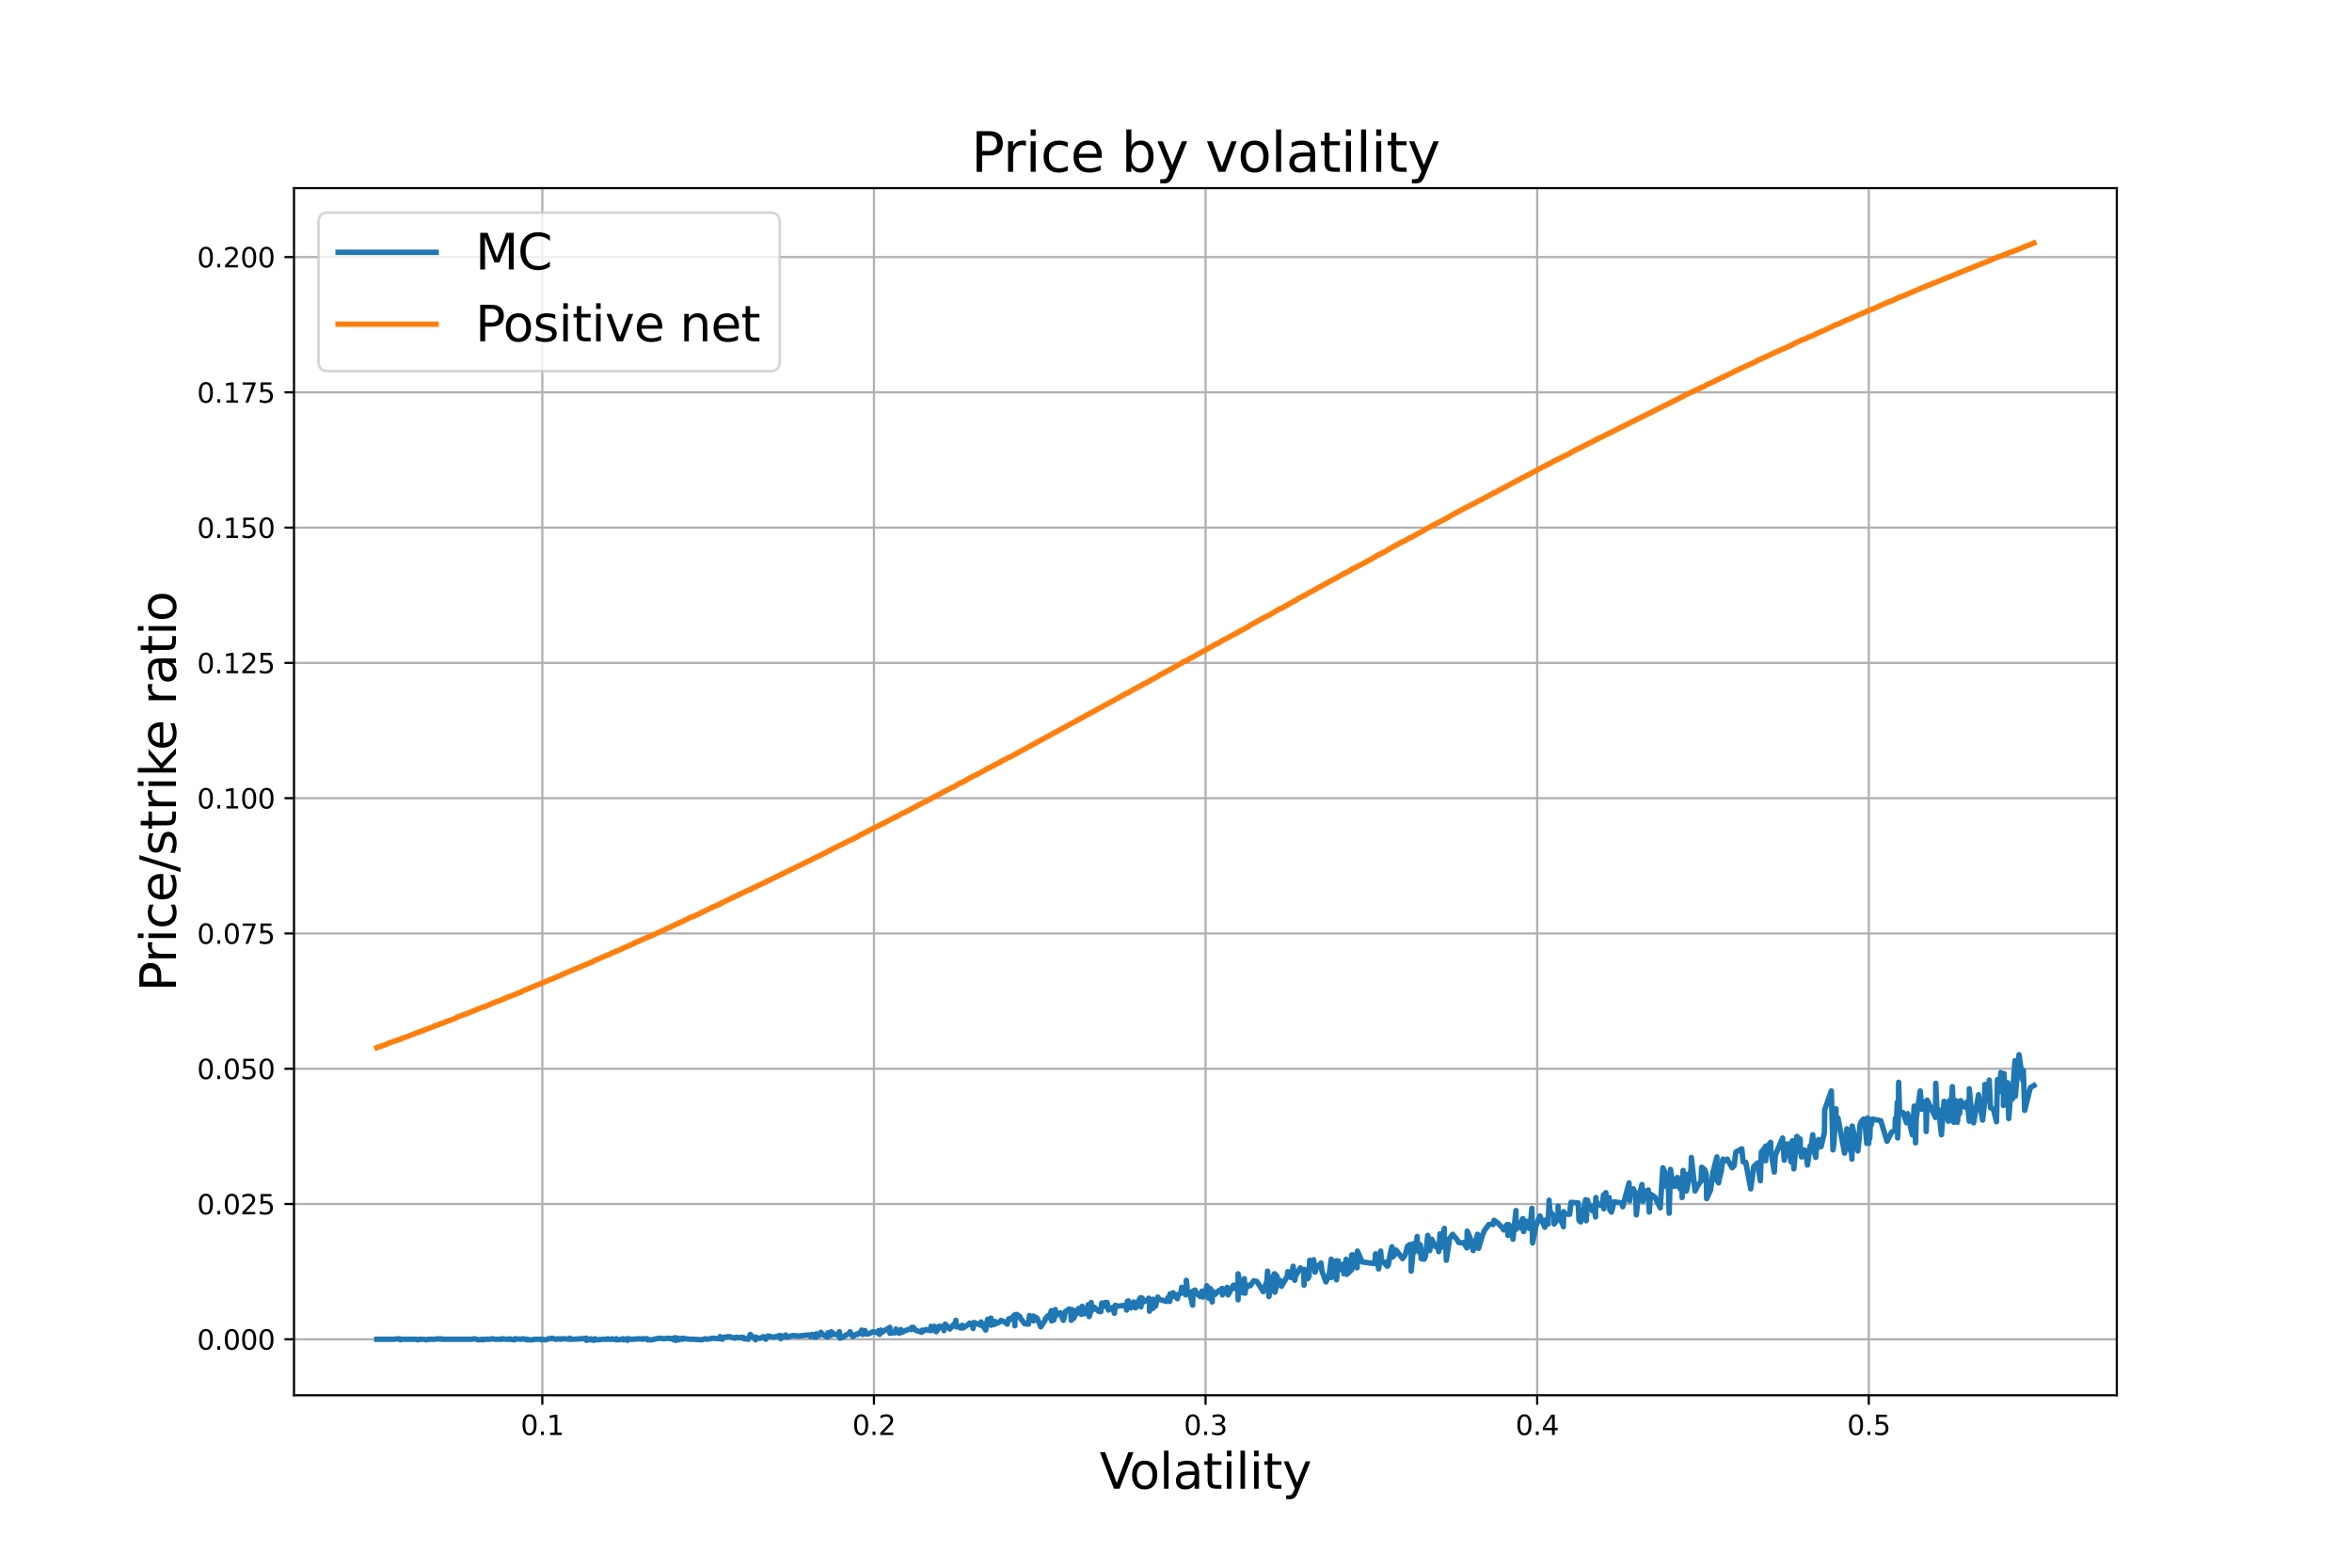 <?xml version="1.0" encoding="utf-8" standalone="no"?>
<!DOCTYPE svg PUBLIC "-//W3C//DTD SVG 1.1//EN"
  "http://www.w3.org/Graphics/SVG/1.1/DTD/svg11.dtd">
<svg xmlns:xlink="http://www.w3.org/1999/xlink" width="864pt" height="576pt" viewBox="0 0 864 576" xmlns="http://www.w3.org/2000/svg" version="1.1">
 <defs>
  <style type="text/css">*{stroke-linejoin: round; stroke-linecap: butt}</style>
 </defs>
 <g id="figure_1">
  <g id="patch_1">
   <path d="M 0 576 
L 864 576 
L 864 0 
L 0 0 
z
" style="fill: #ffffff"/>
  </g>
  <g id="axes_1">
   <g id="patch_2">
    <path d="M 108 512.64 
L 777.6 512.64 
L 777.6 69.12 
L 108 69.12 
z
" style="fill: #ffffff"/>
   </g>
   <g id="matplotlib.axis_1">
    <g id="xtick_1">
     <g id="line2d_1">
      <path d="M 199.224 512.64 
L 199.224 69.12 
" clip-path="url(#p5c40ec2aa6)" style="fill: none; stroke: #b0b0b0; stroke-width: 0.8; stroke-linecap: square"/>
     </g>
     <g id="line2d_2">
      <defs>
       <path id="m333a588aef" d="M 0 0 
L 0 3.5 
" style="stroke: #000000; stroke-width: 0.8"/>
      </defs>
      <g>
       <use xlink:href="#m333a588aef" x="199.224" y="512.64" style="stroke: #000000; stroke-width: 0.8"/>
      </g>
     </g>
     <g id="text_1">
      <!-- 0.1 -->
      <g transform="translate(191.272 527.238) scale(0.1 -0.1)">
       <defs>
        <path id="DejaVuSans-30" d="M 2034 4250 
Q 1547 4250 1301 3770 
Q 1056 3291 1056 2328 
Q 1056 1369 1301 889 
Q 1547 409 2034 409 
Q 2525 409 2770 889 
Q 3016 1369 3016 2328 
Q 3016 3291 2770 3770 
Q 2525 4250 2034 4250 
z
M 2034 4750 
Q 2819 4750 3233 4129 
Q 3647 3509 3647 2328 
Q 3647 1150 3233 529 
Q 2819 -91 2034 -91 
Q 1250 -91 836 529 
Q 422 1150 422 2328 
Q 422 3509 836 4129 
Q 1250 4750 2034 4750 
z
" transform="scale(0.016)"/>
        <path id="DejaVuSans-2e" d="M 684 794 
L 1344 794 
L 1344 0 
L 684 0 
L 684 794 
z
" transform="scale(0.016)"/>
        <path id="DejaVuSans-31" d="M 794 531 
L 1825 531 
L 1825 4091 
L 703 3866 
L 703 4441 
L 1819 4666 
L 2450 4666 
L 2450 531 
L 3481 531 
L 3481 0 
L 794 0 
L 794 531 
z
" transform="scale(0.016)"/>
       </defs>
       <use xlink:href="#DejaVuSans-30"/>
       <use xlink:href="#DejaVuSans-2e" x="63.623"/>
       <use xlink:href="#DejaVuSans-31" x="95.41"/>
      </g>
     </g>
    </g>
    <g id="xtick_2">
     <g id="line2d_3">
      <path d="M 321.042 512.64 
L 321.042 69.12 
" clip-path="url(#p5c40ec2aa6)" style="fill: none; stroke: #b0b0b0; stroke-width: 0.8; stroke-linecap: square"/>
     </g>
     <g id="line2d_4">
      <g>
       <use xlink:href="#m333a588aef" x="321.042" y="512.64" style="stroke: #000000; stroke-width: 0.8"/>
      </g>
     </g>
     <g id="text_2">
      <!-- 0.2 -->
      <g transform="translate(313.091 527.238) scale(0.1 -0.1)">
       <defs>
        <path id="DejaVuSans-32" d="M 1228 531 
L 3431 531 
L 3431 0 
L 469 0 
L 469 531 
Q 828 903 1448 1529 
Q 2069 2156 2228 2338 
Q 2531 2678 2651 2914 
Q 2772 3150 2772 3378 
Q 2772 3750 2511 3984 
Q 2250 4219 1831 4219 
Q 1534 4219 1204 4116 
Q 875 4013 500 3803 
L 500 4441 
Q 881 4594 1212 4672 
Q 1544 4750 1819 4750 
Q 2544 4750 2975 4387 
Q 3406 4025 3406 3419 
Q 3406 3131 3298 2873 
Q 3191 2616 2906 2266 
Q 2828 2175 2409 1742 
Q 1991 1309 1228 531 
z
" transform="scale(0.016)"/>
       </defs>
       <use xlink:href="#DejaVuSans-30"/>
       <use xlink:href="#DejaVuSans-2e" x="63.623"/>
       <use xlink:href="#DejaVuSans-32" x="95.41"/>
      </g>
     </g>
    </g>
    <g id="xtick_3">
     <g id="line2d_5">
      <path d="M 442.861 512.64 
L 442.861 69.12 
" clip-path="url(#p5c40ec2aa6)" style="fill: none; stroke: #b0b0b0; stroke-width: 0.8; stroke-linecap: square"/>
     </g>
     <g id="line2d_6">
      <g>
       <use xlink:href="#m333a588aef" x="442.861" y="512.64" style="stroke: #000000; stroke-width: 0.8"/>
      </g>
     </g>
     <g id="text_3">
      <!-- 0.3 -->
      <g transform="translate(434.909 527.238) scale(0.1 -0.1)">
       <defs>
        <path id="DejaVuSans-33" d="M 2597 2516 
Q 3050 2419 3304 2112 
Q 3559 1806 3559 1356 
Q 3559 666 3084 287 
Q 2609 -91 1734 -91 
Q 1441 -91 1130 -33 
Q 819 25 488 141 
L 488 750 
Q 750 597 1062 519 
Q 1375 441 1716 441 
Q 2309 441 2620 675 
Q 2931 909 2931 1356 
Q 2931 1769 2642 2001 
Q 2353 2234 1838 2234 
L 1294 2234 
L 1294 2753 
L 1863 2753 
Q 2328 2753 2575 2939 
Q 2822 3125 2822 3475 
Q 2822 3834 2567 4026 
Q 2313 4219 1838 4219 
Q 1578 4219 1281 4162 
Q 984 4106 628 3988 
L 628 4550 
Q 988 4650 1302 4700 
Q 1616 4750 1894 4750 
Q 2613 4750 3031 4423 
Q 3450 4097 3450 3541 
Q 3450 3153 3228 2886 
Q 3006 2619 2597 2516 
z
" transform="scale(0.016)"/>
       </defs>
       <use xlink:href="#DejaVuSans-30"/>
       <use xlink:href="#DejaVuSans-2e" x="63.623"/>
       <use xlink:href="#DejaVuSans-33" x="95.41"/>
      </g>
     </g>
    </g>
    <g id="xtick_4">
     <g id="line2d_7">
      <path d="M 564.679 512.64 
L 564.679 69.12 
" clip-path="url(#p5c40ec2aa6)" style="fill: none; stroke: #b0b0b0; stroke-width: 0.8; stroke-linecap: square"/>
     </g>
     <g id="line2d_8">
      <g>
       <use xlink:href="#m333a588aef" x="564.679" y="512.64" style="stroke: #000000; stroke-width: 0.8"/>
      </g>
     </g>
     <g id="text_4">
      <!-- 0.4 -->
      <g transform="translate(556.728 527.238) scale(0.1 -0.1)">
       <defs>
        <path id="DejaVuSans-34" d="M 2419 4116 
L 825 1625 
L 2419 1625 
L 2419 4116 
z
M 2253 4666 
L 3047 4666 
L 3047 1625 
L 3713 1625 
L 3713 1100 
L 3047 1100 
L 3047 0 
L 2419 0 
L 2419 1100 
L 313 1100 
L 313 1709 
L 2253 4666 
z
" transform="scale(0.016)"/>
       </defs>
       <use xlink:href="#DejaVuSans-30"/>
       <use xlink:href="#DejaVuSans-2e" x="63.623"/>
       <use xlink:href="#DejaVuSans-34" x="95.41"/>
      </g>
     </g>
    </g>
    <g id="xtick_5">
     <g id="line2d_9">
      <path d="M 686.498 512.64 
L 686.498 69.12 
" clip-path="url(#p5c40ec2aa6)" style="fill: none; stroke: #b0b0b0; stroke-width: 0.8; stroke-linecap: square"/>
     </g>
     <g id="line2d_10">
      <g>
       <use xlink:href="#m333a588aef" x="686.498" y="512.64" style="stroke: #000000; stroke-width: 0.8"/>
      </g>
     </g>
     <g id="text_5">
      <!-- 0.5 -->
      <g transform="translate(678.546 527.238) scale(0.1 -0.1)">
       <defs>
        <path id="DejaVuSans-35" d="M 691 4666 
L 3169 4666 
L 3169 4134 
L 1269 4134 
L 1269 2991 
Q 1406 3038 1543 3061 
Q 1681 3084 1819 3084 
Q 2600 3084 3056 2656 
Q 3513 2228 3513 1497 
Q 3513 744 3044 326 
Q 2575 -91 1722 -91 
Q 1428 -91 1123 -41 
Q 819 9 494 109 
L 494 744 
Q 775 591 1075 516 
Q 1375 441 1709 441 
Q 2250 441 2565 725 
Q 2881 1009 2881 1497 
Q 2881 1984 2565 2268 
Q 2250 2553 1709 2553 
Q 1456 2553 1204 2497 
Q 953 2441 691 2322 
L 691 4666 
z
" transform="scale(0.016)"/>
       </defs>
       <use xlink:href="#DejaVuSans-30"/>
       <use xlink:href="#DejaVuSans-2e" x="63.623"/>
       <use xlink:href="#DejaVuSans-35" x="95.41"/>
      </g>
     </g>
    </g>
    <g id="text_6">
     <!-- Volatility -->
     <g transform="translate(403.934 546.995) scale(0.18 -0.18)">
      <defs>
       <path id="DejaVuSans-56" d="M 1831 0 
L 50 4666 
L 709 4666 
L 2188 738 
L 3669 4666 
L 4325 4666 
L 2547 0 
L 1831 0 
z
" transform="scale(0.016)"/>
       <path id="DejaVuSans-6f" d="M 1959 3097 
Q 1497 3097 1228 2736 
Q 959 2375 959 1747 
Q 959 1119 1226 758 
Q 1494 397 1959 397 
Q 2419 397 2687 759 
Q 2956 1122 2956 1747 
Q 2956 2369 2687 2733 
Q 2419 3097 1959 3097 
z
M 1959 3584 
Q 2709 3584 3137 3096 
Q 3566 2609 3566 1747 
Q 3566 888 3137 398 
Q 2709 -91 1959 -91 
Q 1206 -91 779 398 
Q 353 888 353 1747 
Q 353 2609 779 3096 
Q 1206 3584 1959 3584 
z
" transform="scale(0.016)"/>
       <path id="DejaVuSans-6c" d="M 603 4863 
L 1178 4863 
L 1178 0 
L 603 0 
L 603 4863 
z
" transform="scale(0.016)"/>
       <path id="DejaVuSans-61" d="M 2194 1759 
Q 1497 1759 1228 1600 
Q 959 1441 959 1056 
Q 959 750 1161 570 
Q 1363 391 1709 391 
Q 2188 391 2477 730 
Q 2766 1069 2766 1631 
L 2766 1759 
L 2194 1759 
z
M 3341 1997 
L 3341 0 
L 2766 0 
L 2766 531 
Q 2569 213 2275 61 
Q 1981 -91 1556 -91 
Q 1019 -91 701 211 
Q 384 513 384 1019 
Q 384 1609 779 1909 
Q 1175 2209 1959 2209 
L 2766 2209 
L 2766 2266 
Q 2766 2663 2505 2880 
Q 2244 3097 1772 3097 
Q 1472 3097 1187 3025 
Q 903 2953 641 2809 
L 641 3341 
Q 956 3463 1253 3523 
Q 1550 3584 1831 3584 
Q 2591 3584 2966 3190 
Q 3341 2797 3341 1997 
z
" transform="scale(0.016)"/>
       <path id="DejaVuSans-74" d="M 1172 4494 
L 1172 3500 
L 2356 3500 
L 2356 3053 
L 1172 3053 
L 1172 1153 
Q 1172 725 1289 603 
Q 1406 481 1766 481 
L 2356 481 
L 2356 0 
L 1766 0 
Q 1100 0 847 248 
Q 594 497 594 1153 
L 594 3053 
L 172 3053 
L 172 3500 
L 594 3500 
L 594 4494 
L 1172 4494 
z
" transform="scale(0.016)"/>
       <path id="DejaVuSans-69" d="M 603 3500 
L 1178 3500 
L 1178 0 
L 603 0 
L 603 3500 
z
M 603 4863 
L 1178 4863 
L 1178 4134 
L 603 4134 
L 603 4863 
z
" transform="scale(0.016)"/>
       <path id="DejaVuSans-79" d="M 2059 -325 
Q 1816 -950 1584 -1140 
Q 1353 -1331 966 -1331 
L 506 -1331 
L 506 -850 
L 844 -850 
Q 1081 -850 1212 -737 
Q 1344 -625 1503 -206 
L 1606 56 
L 191 3500 
L 800 3500 
L 1894 763 
L 2988 3500 
L 3597 3500 
L 2059 -325 
z
" transform="scale(0.016)"/>
      </defs>
      <use xlink:href="#DejaVuSans-56"/>
      <use xlink:href="#DejaVuSans-6f" x="60.658"/>
      <use xlink:href="#DejaVuSans-6c" x="121.84"/>
      <use xlink:href="#DejaVuSans-61" x="149.623"/>
      <use xlink:href="#DejaVuSans-74" x="210.902"/>
      <use xlink:href="#DejaVuSans-69" x="250.111"/>
      <use xlink:href="#DejaVuSans-6c" x="277.895"/>
      <use xlink:href="#DejaVuSans-69" x="305.678"/>
      <use xlink:href="#DejaVuSans-74" x="333.461"/>
      <use xlink:href="#DejaVuSans-79" x="372.67"/>
     </g>
    </g>
   </g>
   <g id="matplotlib.axis_2">
    <g id="ytick_1">
     <g id="line2d_11">
      <path d="M 108 492.082 
L 777.6 492.082 
" clip-path="url(#p5c40ec2aa6)" style="fill: none; stroke: #b0b0b0; stroke-width: 0.8; stroke-linecap: square"/>
     </g>
     <g id="line2d_12">
      <defs>
       <path id="m739bb28870" d="M 0 0 
L -3.5 0 
" style="stroke: #000000; stroke-width: 0.8"/>
      </defs>
      <g>
       <use xlink:href="#m739bb28870" x="108" y="492.082" style="stroke: #000000; stroke-width: 0.8"/>
      </g>
     </g>
     <g id="text_7">
      <!-- 0.000 -->
      <g transform="translate(72.372 495.882) scale(0.1 -0.1)">
       <use xlink:href="#DejaVuSans-30"/>
       <use xlink:href="#DejaVuSans-2e" x="63.623"/>
       <use xlink:href="#DejaVuSans-30" x="95.41"/>
       <use xlink:href="#DejaVuSans-30" x="159.033"/>
       <use xlink:href="#DejaVuSans-30" x="222.656"/>
      </g>
     </g>
    </g>
    <g id="ytick_2">
     <g id="line2d_13">
      <path d="M 108 442.378 
L 777.6 442.378 
" clip-path="url(#p5c40ec2aa6)" style="fill: none; stroke: #b0b0b0; stroke-width: 0.8; stroke-linecap: square"/>
     </g>
     <g id="line2d_14">
      <g>
       <use xlink:href="#m739bb28870" x="108" y="442.378" style="stroke: #000000; stroke-width: 0.8"/>
      </g>
     </g>
     <g id="text_8">
      <!-- 0.025 -->
      <g transform="translate(72.372 446.177) scale(0.1 -0.1)">
       <use xlink:href="#DejaVuSans-30"/>
       <use xlink:href="#DejaVuSans-2e" x="63.623"/>
       <use xlink:href="#DejaVuSans-30" x="95.41"/>
       <use xlink:href="#DejaVuSans-32" x="159.033"/>
       <use xlink:href="#DejaVuSans-35" x="222.656"/>
      </g>
     </g>
    </g>
    <g id="ytick_3">
     <g id="line2d_15">
      <path d="M 108 392.674 
L 777.6 392.674 
" clip-path="url(#p5c40ec2aa6)" style="fill: none; stroke: #b0b0b0; stroke-width: 0.8; stroke-linecap: square"/>
     </g>
     <g id="line2d_16">
      <g>
       <use xlink:href="#m739bb28870" x="108" y="392.674" style="stroke: #000000; stroke-width: 0.8"/>
      </g>
     </g>
     <g id="text_9">
      <!-- 0.050 -->
      <g transform="translate(72.372 396.473) scale(0.1 -0.1)">
       <use xlink:href="#DejaVuSans-30"/>
       <use xlink:href="#DejaVuSans-2e" x="63.623"/>
       <use xlink:href="#DejaVuSans-30" x="95.41"/>
       <use xlink:href="#DejaVuSans-35" x="159.033"/>
       <use xlink:href="#DejaVuSans-30" x="222.656"/>
      </g>
     </g>
    </g>
    <g id="ytick_4">
     <g id="line2d_17">
      <path d="M 108 342.97 
L 777.6 342.97 
" clip-path="url(#p5c40ec2aa6)" style="fill: none; stroke: #b0b0b0; stroke-width: 0.8; stroke-linecap: square"/>
     </g>
     <g id="line2d_18">
      <g>
       <use xlink:href="#m739bb28870" x="108" y="342.97" style="stroke: #000000; stroke-width: 0.8"/>
      </g>
     </g>
     <g id="text_10">
      <!-- 0.075 -->
      <g transform="translate(72.372 346.769) scale(0.1 -0.1)">
       <defs>
        <path id="DejaVuSans-37" d="M 525 4666 
L 3525 4666 
L 3525 4397 
L 1831 0 
L 1172 0 
L 2766 4134 
L 525 4134 
L 525 4666 
z
" transform="scale(0.016)"/>
       </defs>
       <use xlink:href="#DejaVuSans-30"/>
       <use xlink:href="#DejaVuSans-2e" x="63.623"/>
       <use xlink:href="#DejaVuSans-30" x="95.41"/>
       <use xlink:href="#DejaVuSans-37" x="159.033"/>
       <use xlink:href="#DejaVuSans-35" x="222.656"/>
      </g>
     </g>
    </g>
    <g id="ytick_5">
     <g id="line2d_19">
      <path d="M 108 293.266 
L 777.6 293.266 
" clip-path="url(#p5c40ec2aa6)" style="fill: none; stroke: #b0b0b0; stroke-width: 0.8; stroke-linecap: square"/>
     </g>
     <g id="line2d_20">
      <g>
       <use xlink:href="#m739bb28870" x="108" y="293.266" style="stroke: #000000; stroke-width: 0.8"/>
      </g>
     </g>
     <g id="text_11">
      <!-- 0.100 -->
      <g transform="translate(72.372 297.065) scale(0.1 -0.1)">
       <use xlink:href="#DejaVuSans-30"/>
       <use xlink:href="#DejaVuSans-2e" x="63.623"/>
       <use xlink:href="#DejaVuSans-31" x="95.41"/>
       <use xlink:href="#DejaVuSans-30" x="159.033"/>
       <use xlink:href="#DejaVuSans-30" x="222.656"/>
      </g>
     </g>
    </g>
    <g id="ytick_6">
     <g id="line2d_21">
      <path d="M 108 243.562 
L 777.6 243.562 
" clip-path="url(#p5c40ec2aa6)" style="fill: none; stroke: #b0b0b0; stroke-width: 0.8; stroke-linecap: square"/>
     </g>
     <g id="line2d_22">
      <g>
       <use xlink:href="#m739bb28870" x="108" y="243.562" style="stroke: #000000; stroke-width: 0.8"/>
      </g>
     </g>
     <g id="text_12">
      <!-- 0.125 -->
      <g transform="translate(72.372 247.361) scale(0.1 -0.1)">
       <use xlink:href="#DejaVuSans-30"/>
       <use xlink:href="#DejaVuSans-2e" x="63.623"/>
       <use xlink:href="#DejaVuSans-31" x="95.41"/>
       <use xlink:href="#DejaVuSans-32" x="159.033"/>
       <use xlink:href="#DejaVuSans-35" x="222.656"/>
      </g>
     </g>
    </g>
    <g id="ytick_7">
     <g id="line2d_23">
      <path d="M 108 193.858 
L 777.6 193.858 
" clip-path="url(#p5c40ec2aa6)" style="fill: none; stroke: #b0b0b0; stroke-width: 0.8; stroke-linecap: square"/>
     </g>
     <g id="line2d_24">
      <g>
       <use xlink:href="#m739bb28870" x="108" y="193.858" style="stroke: #000000; stroke-width: 0.8"/>
      </g>
     </g>
     <g id="text_13">
      <!-- 0.150 -->
      <g transform="translate(72.372 197.657) scale(0.1 -0.1)">
       <use xlink:href="#DejaVuSans-30"/>
       <use xlink:href="#DejaVuSans-2e" x="63.623"/>
       <use xlink:href="#DejaVuSans-31" x="95.41"/>
       <use xlink:href="#DejaVuSans-35" x="159.033"/>
       <use xlink:href="#DejaVuSans-30" x="222.656"/>
      </g>
     </g>
    </g>
    <g id="ytick_8">
     <g id="line2d_25">
      <path d="M 108 144.153 
L 777.6 144.153 
" clip-path="url(#p5c40ec2aa6)" style="fill: none; stroke: #b0b0b0; stroke-width: 0.8; stroke-linecap: square"/>
     </g>
     <g id="line2d_26">
      <g>
       <use xlink:href="#m739bb28870" x="108" y="144.153" style="stroke: #000000; stroke-width: 0.8"/>
      </g>
     </g>
     <g id="text_14">
      <!-- 0.175 -->
      <g transform="translate(72.372 147.953) scale(0.1 -0.1)">
       <use xlink:href="#DejaVuSans-30"/>
       <use xlink:href="#DejaVuSans-2e" x="63.623"/>
       <use xlink:href="#DejaVuSans-31" x="95.41"/>
       <use xlink:href="#DejaVuSans-37" x="159.033"/>
       <use xlink:href="#DejaVuSans-35" x="222.656"/>
      </g>
     </g>
    </g>
    <g id="ytick_9">
     <g id="line2d_27">
      <path d="M 108 94.449 
L 777.6 94.449 
" clip-path="url(#p5c40ec2aa6)" style="fill: none; stroke: #b0b0b0; stroke-width: 0.8; stroke-linecap: square"/>
     </g>
     <g id="line2d_28">
      <g>
       <use xlink:href="#m739bb28870" x="108" y="94.449" style="stroke: #000000; stroke-width: 0.8"/>
      </g>
     </g>
     <g id="text_15">
      <!-- 0.200 -->
      <g transform="translate(72.372 98.248) scale(0.1 -0.1)">
       <use xlink:href="#DejaVuSans-30"/>
       <use xlink:href="#DejaVuSans-2e" x="63.623"/>
       <use xlink:href="#DejaVuSans-32" x="95.41"/>
       <use xlink:href="#DejaVuSans-30" x="159.033"/>
       <use xlink:href="#DejaVuSans-30" x="222.656"/>
      </g>
     </g>
    </g>
    <g id="text_16">
     <!-- Price/strike ratio -->
     <g transform="translate(64.628 364.319) rotate(-90) scale(0.18 -0.18)">
      <defs>
       <path id="DejaVuSans-50" d="M 1259 4147 
L 1259 2394 
L 2053 2394 
Q 2494 2394 2734 2622 
Q 2975 2850 2975 3272 
Q 2975 3691 2734 3919 
Q 2494 4147 2053 4147 
L 1259 4147 
z
M 628 4666 
L 2053 4666 
Q 2838 4666 3239 4311 
Q 3641 3956 3641 3272 
Q 3641 2581 3239 2228 
Q 2838 1875 2053 1875 
L 1259 1875 
L 1259 0 
L 628 0 
L 628 4666 
z
" transform="scale(0.016)"/>
       <path id="DejaVuSans-72" d="M 2631 2963 
Q 2534 3019 2420 3045 
Q 2306 3072 2169 3072 
Q 1681 3072 1420 2755 
Q 1159 2438 1159 1844 
L 1159 0 
L 581 0 
L 581 3500 
L 1159 3500 
L 1159 2956 
Q 1341 3275 1631 3429 
Q 1922 3584 2338 3584 
Q 2397 3584 2469 3576 
Q 2541 3569 2628 3553 
L 2631 2963 
z
" transform="scale(0.016)"/>
       <path id="DejaVuSans-63" d="M 3122 3366 
L 3122 2828 
Q 2878 2963 2633 3030 
Q 2388 3097 2138 3097 
Q 1578 3097 1268 2742 
Q 959 2388 959 1747 
Q 959 1106 1268 751 
Q 1578 397 2138 397 
Q 2388 397 2633 464 
Q 2878 531 3122 666 
L 3122 134 
Q 2881 22 2623 -34 
Q 2366 -91 2075 -91 
Q 1284 -91 818 406 
Q 353 903 353 1747 
Q 353 2603 823 3093 
Q 1294 3584 2113 3584 
Q 2378 3584 2631 3529 
Q 2884 3475 3122 3366 
z
" transform="scale(0.016)"/>
       <path id="DejaVuSans-65" d="M 3597 1894 
L 3597 1613 
L 953 1613 
Q 991 1019 1311 708 
Q 1631 397 2203 397 
Q 2534 397 2845 478 
Q 3156 559 3463 722 
L 3463 178 
Q 3153 47 2828 -22 
Q 2503 -91 2169 -91 
Q 1331 -91 842 396 
Q 353 884 353 1716 
Q 353 2575 817 3079 
Q 1281 3584 2069 3584 
Q 2775 3584 3186 3129 
Q 3597 2675 3597 1894 
z
M 3022 2063 
Q 3016 2534 2758 2815 
Q 2500 3097 2075 3097 
Q 1594 3097 1305 2825 
Q 1016 2553 972 2059 
L 3022 2063 
z
" transform="scale(0.016)"/>
       <path id="DejaVuSans-2f" d="M 1625 4666 
L 2156 4666 
L 531 -594 
L 0 -594 
L 1625 4666 
z
" transform="scale(0.016)"/>
       <path id="DejaVuSans-73" d="M 2834 3397 
L 2834 2853 
Q 2591 2978 2328 3040 
Q 2066 3103 1784 3103 
Q 1356 3103 1142 2972 
Q 928 2841 928 2578 
Q 928 2378 1081 2264 
Q 1234 2150 1697 2047 
L 1894 2003 
Q 2506 1872 2764 1633 
Q 3022 1394 3022 966 
Q 3022 478 2636 193 
Q 2250 -91 1575 -91 
Q 1294 -91 989 -36 
Q 684 19 347 128 
L 347 722 
Q 666 556 975 473 
Q 1284 391 1588 391 
Q 1994 391 2212 530 
Q 2431 669 2431 922 
Q 2431 1156 2273 1281 
Q 2116 1406 1581 1522 
L 1381 1569 
Q 847 1681 609 1914 
Q 372 2147 372 2553 
Q 372 3047 722 3315 
Q 1072 3584 1716 3584 
Q 2034 3584 2315 3537 
Q 2597 3491 2834 3397 
z
" transform="scale(0.016)"/>
       <path id="DejaVuSans-6b" d="M 581 4863 
L 1159 4863 
L 1159 1991 
L 2875 3500 
L 3609 3500 
L 1753 1863 
L 3688 0 
L 2938 0 
L 1159 1709 
L 1159 0 
L 581 0 
L 581 4863 
z
" transform="scale(0.016)"/>
       <path id="DejaVuSans-20" transform="scale(0.016)"/>
      </defs>
      <use xlink:href="#DejaVuSans-50"/>
      <use xlink:href="#DejaVuSans-72" x="58.553"/>
      <use xlink:href="#DejaVuSans-69" x="99.666"/>
      <use xlink:href="#DejaVuSans-63" x="127.449"/>
      <use xlink:href="#DejaVuSans-65" x="182.43"/>
      <use xlink:href="#DejaVuSans-2f" x="243.953"/>
      <use xlink:href="#DejaVuSans-73" x="277.645"/>
      <use xlink:href="#DejaVuSans-74" x="329.744"/>
      <use xlink:href="#DejaVuSans-72" x="368.953"/>
      <use xlink:href="#DejaVuSans-69" x="410.066"/>
      <use xlink:href="#DejaVuSans-6b" x="437.85"/>
      <use xlink:href="#DejaVuSans-65" x="492.135"/>
      <use xlink:href="#DejaVuSans-20" x="553.658"/>
      <use xlink:href="#DejaVuSans-72" x="585.445"/>
      <use xlink:href="#DejaVuSans-61" x="626.559"/>
      <use xlink:href="#DejaVuSans-74" x="687.838"/>
      <use xlink:href="#DejaVuSans-69" x="727.047"/>
      <use xlink:href="#DejaVuSans-6f" x="754.83"/>
     </g>
    </g>
   </g>
   <g id="line2d_29">
    <path d="M 138.436 492.082 
L 144.284 492.082 
L 146.72 491.884 
L 147.085 492.281 
L 147.451 492.082 
L 153.055 492.082 
L 153.42 492.281 
L 153.907 492.082 
L 155.613 492.082 
L 156.709 492.281 
L 157.318 492.082 
L 159.511 492.082 
L 160.973 491.884 
L 161.704 492.082 
L 162.069 491.884 
L 162.556 492.082 
L 173.033 492.082 
L 174.495 491.884 
L 175.591 492.281 
L 177.418 492.082 
L 177.418 492.281 
L 178.271 492.082 
L 179.611 492.082 
L 179.611 492.082 
L 181.195 491.884 
L 181.56 492.082 
L 181.56 492.082 
L 184.24 492.082 
L 184.362 491.884 
L 185.946 492.082 
L 187.286 492.082 
L 187.286 491.884 
L 187.529 492.082 
L 189.113 492.281 
L 189.113 491.884 
L 191.427 492.082 
L 192.158 491.884 
L 193.133 492.082 
L 193.377 492.281 
L 193.62 492.281 
L 193.742 492.082 
L 194.351 492.281 
L 195.691 492.281 
L 196.3 492.082 
L 198.858 492.082 
L 198.858 492.281 
L 198.98 492.082 
L 200.442 492.281 
L 201.538 491.884 
L 202.026 491.884 
L 202.878 491.685 
L 203.975 492.082 
L 204.462 492.082 
L 204.827 491.884 
L 206.167 492.082 
L 206.411 491.884 
L 207.386 491.884 
L 209.213 492.082 
L 209.335 491.685 
L 209.457 492.082 
L 210.187 492.082 
L 213.842 491.884 
L 215.426 491.685 
L 215.426 492.48 
L 215.669 492.281 
L 215.913 492.281 
L 216.035 492.082 
L 216.4 492.281 
L 217.009 491.884 
L 217.375 492.281 
L 218.228 492.48 
L 218.471 491.884 
L 219.446 492.281 
L 221.151 492.082 
L 223.1 492.082 
L 223.222 491.884 
L 223.588 492.082 
L 224.562 492.082 
L 224.806 491.884 
L 225.415 492.082 
L 226.024 492.082 
L 226.389 492.281 
L 226.389 491.884 
L 226.633 492.082 
L 226.633 492.082 
L 227.364 492.281 
L 228.948 491.884 
L 229.069 492.281 
L 230.288 491.884 
L 230.531 492.48 
L 230.531 492.082 
L 230.653 491.884 
L 231.018 491.884 
L 231.749 492.082 
L 231.749 492.082 
L 232.237 492.082 
L 234.795 491.884 
L 234.795 491.884 
L 236.013 492.082 
L 236.013 491.884 
L 237.718 491.884 
L 237.84 492.281 
L 239.424 492.281 
L 241.982 491.685 
L 244.053 491.884 
L 245.515 491.685 
L 246.124 491.884 
L 247.342 491.685 
L 247.464 492.281 
L 247.464 492.082 
L 247.586 491.884 
L 248.073 491.884 
L 248.073 491.486 
L 248.317 492.48 
L 248.804 491.884 
L 249.048 491.685 
L 249.413 492.281 
L 249.535 492.082 
L 250.631 491.685 
L 250.631 492.082 
L 250.631 491.685 
L 251.849 491.884 
L 253.799 492.082 
L 255.017 492.082 
L 257.819 492.281 
L 258.306 492.082 
L 259.159 491.884 
L 259.646 492.082 
L 261.96 491.685 
L 264.397 491.884 
L 264.519 491.088 
L 265.371 492.082 
L 266.102 491.287 
L 267.929 491.088 
L 269.148 491.486 
L 270.122 491.685 
L 270.488 491.287 
L 271.34 491.486 
L 272.071 491.486 
L 272.437 491.287 
L 272.559 491.486 
L 273.289 491.486 
L 273.289 491.884 
L 273.655 491.884 
L 274.873 492.082 
L 275.604 490.293 
L 277.553 492.281 
L 277.675 491.287 
L 277.675 491.486 
L 277.797 491.685 
L 278.162 491.685 
L 278.162 491.486 
L 278.162 491.486 
L 278.284 491.685 
L 279.38 491.685 
L 279.624 491.486 
L 280.111 491.486 
L 280.477 491.088 
L 281.33 492.082 
L 282.06 490.889 
L 283.279 491.088 
L 283.279 491.088 
L 283.766 491.287 
L 284.253 491.287 
L 286.568 490.691 
L 286.811 491.884 
L 287.055 491.685 
L 287.299 490.889 
L 287.542 490.889 
L 287.542 491.287 
L 288.639 490.492 
L 288.76 491.287 
L 289.248 491.287 
L 291.197 490.691 
L 293.268 490.889 
L 297.044 490.492 
L 297.775 491.088 
L 298.262 490.492 
L 298.262 490.293 
L 298.506 490.889 
L 299.359 491.287 
L 299.724 490.094 
L 299.724 490.889 
L 299.846 491.287 
L 299.968 490.094 
L 300.333 490.691 
L 300.942 490.691 
L 301.551 489.498 
L 302.404 490.492 
L 303.988 491.287 
L 304.11 489.697 
L 305.206 490.691 
L 305.328 489.299 
L 306.546 490.293 
L 307.521 490.293 
L 307.764 490.691 
L 308.373 489.299 
L 308.617 491.685 
L 309.226 491.486 
L 311.906 489.895 
L 311.906 490.094 
L 312.271 489.299 
L 313.246 491.088 
L 314.83 490.094 
L 315.073 490.293 
L 315.926 489.498 
L 316.291 489.697 
L 316.535 488.702 
L 316.901 490.293 
L 316.901 489.697 
L 317.388 488.901 
L 317.753 488.901 
L 317.997 490.094 
L 319.093 490.094 
L 320.677 489.299 
L 322.382 489.697 
L 322.748 488.901 
L 323.113 490.293 
L 323.722 488.702 
L 323.966 489.498 
L 326.89 487.708 
L 326.89 489.895 
L 327.986 489.697 
L 328.839 489.697 
L 329.082 488.305 
L 329.448 489.299 
L 330.422 489.895 
L 330.91 488.504 
L 330.91 488.702 
L 331.397 489.498 
L 332.493 488.901 
L 334.321 488.305 
L 334.808 488.504 
L 334.93 487.708 
L 335.539 487.708 
L 336.27 488.702 
L 338.462 489.498 
L 338.828 488.702 
L 338.828 489.299 
L 340.168 488.504 
L 341.873 488.901 
L 341.995 487.311 
L 341.995 487.311 
L 342.97 488.702 
L 343.213 487.311 
L 343.335 488.901 
L 343.701 488.504 
L 343.944 489.299 
L 344.553 488.305 
L 344.919 487.311 
L 344.919 487.907 
L 345.65 487.311 
L 346.381 487.708 
L 346.746 488.901 
L 347.233 486.516 
L 348.939 488.305 
L 350.035 486.913 
L 351.01 486.118 
L 351.132 485.124 
L 351.253 487.51 
L 352.715 487.311 
L 352.715 487.907 
L 353.446 487.907 
L 353.446 486.913 
L 353.812 487.907 
L 355.882 486.516 
L 356.126 486.118 
L 357.344 487.311 
L 357.466 488.106 
L 357.71 485.919 
L 357.832 485.919 
L 360.268 486.913 
L 360.39 485.72 
L 360.877 486.714 
L 362.095 488.702 
L 362.461 486.118 
L 362.826 484.726 
L 363.07 484.925 
L 364.044 484.329 
L 364.044 486.913 
L 364.775 485.72 
L 365.019 486.714 
L 365.506 485.521 
L 365.993 486.317 
L 367.577 485.521 
L 367.699 485.124 
L 369.039 485.72 
L 370.013 486.516 
L 370.379 484.925 
L 370.623 484.527 
L 370.988 484.925 
L 372.693 483.136 
L 372.815 487.112 
L 372.815 484.925 
L 373.424 482.937 
L 374.643 483.732 
L 374.886 484.527 
L 375.008 484.527 
L 376.348 486.317 
L 377.81 486.516 
L 378.175 483.334 
L 379.637 485.323 
L 379.637 483.533 
L 379.759 483.732 
L 380.977 484.329 
L 382.317 487.51 
L 383.901 485.124 
L 383.901 484.726 
L 384.51 483.931 
L 385.119 483.334 
L 385.484 484.13 
L 385.606 483.533 
L 386.215 481.545 
L 386.337 485.323 
L 387.19 484.925 
L 387.433 481.943 
L 387.677 481.147 
L 387.677 483.533 
L 389.504 482.34 
L 390.601 485.124 
L 390.844 484.527 
L 391.332 481.943 
L 392.793 480.949 
L 393.403 481.943 
L 393.403 483.136 
L 393.524 485.124 
L 393.524 482.937 
L 393.768 481.147 
L 394.499 484.329 
L 395.23 481.545 
L 395.23 482.937 
L 395.717 481.744 
L 396.204 480.75 
L 396.813 481.943 
L 397.179 482.937 
L 397.544 479.955 
L 397.666 481.545 
L 398.275 482.738 
L 398.519 481.346 
L 399.494 480.949 
L 399.615 481.744 
L 399.615 480.153 
L 399.737 479.358 
L 400.103 483.732 
L 400.712 481.744 
L 400.834 478.563 
L 401.321 481.346 
L 402.052 480.352 
L 403.514 481.744 
L 404.366 481.943 
L 404.732 478.762 
L 405.95 479.756 
L 405.95 478.563 
L 405.95 479.955 
L 406.681 478.563 
L 407.168 481.346 
L 408.752 480.352 
L 409.361 482.539 
L 409.726 479.557 
L 410.335 479.955 
L 413.503 479.557 
L 413.868 481.346 
L 414.112 478.165 
L 414.477 477.966 
L 414.477 478.96 
L 415.452 480.551 
L 416.426 478.364 
L 417.157 480.551 
L 417.401 479.358 
L 418.984 476.773 
L 419.106 480.153 
L 419.594 476.972 
L 419.715 478.364 
L 420.081 478.364 
L 421.421 477.768 
L 422.03 476.972 
L 422.274 478.762 
L 422.274 481.744 
L 422.395 479.159 
L 423.492 480.75 
L 423.614 479.557 
L 423.614 477.37 
L 424.223 479.756 
L 424.466 479.955 
L 425.319 476.575 
L 425.806 477.37 
L 428.365 478.165 
L 429.217 476.575 
L 429.705 478.165 
L 429.826 475.382 
L 430.435 476.575 
L 430.801 476.177 
L 430.923 474.984 
L 432.506 477.171 
L 432.872 475.581 
L 433.481 475.183 
L 433.846 475.183 
L 434.09 472.996 
L 435.552 475.779 
L 435.795 470.411 
L 436.161 474.189 
L 437.014 474.785 
L 438.11 479.557 
L 438.232 474.388 
L 438.963 473.99 
L 439.937 475.581 
L 440.912 476.376 
L 441.521 476.177 
L 441.521 474.388 
L 441.886 476.575 
L 442.495 475.978 
L 443.348 472.4 
L 443.957 474.587 
L 443.957 476.972 
L 444.566 475.779 
L 444.566 473.394 
L 445.297 478.364 
L 445.419 474.388 
L 446.394 475.581 
L 447.734 474.189 
L 448.221 473.99 
L 448.952 473.394 
L 449.074 475.779 
L 449.074 474.984 
L 450.657 474.388 
L 450.779 472.996 
L 450.779 474.388 
L 451.145 475.779 
L 453.094 472.201 
L 453.946 473.592 
L 453.946 473.195 
L 454.555 471.604 
L 454.799 473.99 
L 454.799 477.569 
L 454.799 468.026 
L 456.261 474.984 
L 456.261 471.207 
L 456.626 471.405 
L 457.114 469.815 
L 457.357 475.183 
L 457.723 472.4 
L 458.21 472.797 
L 458.576 472.201 
L 459.306 472.4 
L 460.525 470.61 
L 461.621 470.809 
L 462.23 471.604 
L 464.057 474.587 
L 465.397 470.61 
L 465.641 467.031 
L 466.128 476.376 
L 467.468 469.02 
L 467.59 470.809 
L 468.077 468.026 
L 468.321 468.026 
L 468.321 474.785 
L 468.93 472.4 
L 469.052 468.821 
L 469.296 470.213 
L 470.148 470.411 
L 470.757 472.598 
L 472.828 469.02 
L 473.072 467.23 
L 473.803 467.628 
L 474.29 469.417 
L 475.021 465.242 
L 475.63 470.411 
L 475.874 469.02 
L 476.605 467.628 
L 477.701 465.839 
L 478.919 467.429 
L 479.041 472.201 
L 479.285 466.435 
L 480.381 469.815 
L 480.868 469.02 
L 481.112 463.055 
L 481.599 464.248 
L 482.574 462.856 
L 483.061 467.429 
L 483.914 465.043 
L 484.766 464.844 
L 485.254 464.049 
L 485.619 467.031 
L 487.081 471.008 
L 488.299 468.224 
L 489.03 462.658 
L 489.03 469.417 
L 489.03 463.85 
L 490.005 465.441 
L 490.492 465.839 
L 490.857 463.254 
L 490.979 470.213 
L 491.588 463.254 
L 492.076 465.64 
L 493.294 466.833 
L 493.537 464.447 
L 493.659 468.026 
L 494.512 462.658 
L 494.512 462.658 
L 494.756 468.224 
L 496.217 466.833 
L 496.583 461.067 
L 496.583 466.435 
L 497.07 461.067 
L 497.07 464.049 
L 498.167 464.844 
L 498.532 465.839 
L 498.654 459.675 
L 500.359 463.652 
L 504.745 464.248 
L 505.11 462.856 
L 505.232 463.85 
L 505.232 460.868 
L 505.354 460.669 
L 506.45 466.236 
L 507.181 459.675 
L 507.425 462.856 
L 509.617 465.242 
L 509.739 463.453 
L 509.983 463.254 
L 509.983 464.844 
L 510.836 460.073 
L 511.323 458.085 
L 511.445 459.278 
L 511.567 461.862 
L 512.297 461.067 
L 512.785 459.278 
L 513.759 460.471 
L 515.221 462.459 
L 516.196 461.067 
L 517.048 457.886 
L 517.17 458.482 
L 517.779 457.289 
L 518.145 457.289 
L 518.388 458.88 
L 518.388 467.031 
L 519.363 456.892 
L 519.485 460.073 
L 520.216 458.284 
L 520.581 454.307 
L 520.825 459.278 
L 521.556 460.272 
L 521.678 457.289 
L 522.043 459.278 
L 522.043 462.459 
L 523.139 462.658 
L 523.627 461.663 
L 524.479 453.91 
L 525.21 459.476 
L 525.941 455.301 
L 527.403 458.085 
L 528.256 457.687 
L 528.499 459.874 
L 528.987 453.313 
L 529.23 458.482 
L 529.718 458.085 
L 530.57 451.325 
L 530.57 456.494 
L 531.058 455.301 
L 531.301 463.055 
L 532.519 455.102 
L 533.616 453.512 
L 535.443 455.699 
L 535.808 456.494 
L 537.392 456.693 
L 537.636 456.494 
L 538.854 458.482 
L 538.976 452.319 
L 540.072 454.904 
L 541.168 459.476 
L 542.752 453.512 
L 543.118 458.681 
L 544.701 453.512 
L 545.31 452.12 
L 546.894 449.933 
L 548.356 449.734 
L 548.478 449.933 
L 548.843 448.343 
L 550.183 449.337 
L 552.132 451.325 
L 552.376 451.921 
L 553.594 449.933 
L 553.959 453.91 
L 554.203 451.921 
L 554.203 449.933 
L 555.543 451.723 
L 555.787 455.301 
L 556.883 444.764 
L 556.883 451.723 
L 557.37 450.729 
L 557.492 449.138 
L 558.954 451.325 
L 559.198 447.945 
L 559.441 447.746 
L 559.685 452.518 
L 560.416 449.138 
L 560.903 448.74 
L 561.756 451.325 
L 562.243 449.138 
L 562.73 443.969 
L 562.974 456.693 
L 564.192 450.53 
L 565.654 446.752 
L 567.481 450.927 
L 567.969 448.144 
L 568.699 449.734 
L 569.065 440.987 
L 569.065 441.782 
L 569.43 445.162 
L 570.892 446.752 
L 570.892 449.734 
L 571.623 448.74 
L 572.354 446.752 
L 572.354 443.173 
L 572.476 446.553 
L 574.181 450.132 
L 574.303 450.729 
L 574.425 445.162 
L 574.547 445.957 
L 576.618 446.156 
L 577.105 441.782 
L 579.785 441.981 
L 579.785 442.776 
L 580.029 448.343 
L 580.638 448.939 
L 581.856 443.969 
L 582.465 440.788 
L 582.587 448.144 
L 582.709 448.542 
L 583.196 440.987 
L 583.318 443.173 
L 583.44 441.981 
L 585.023 444.963 
L 585.267 444.963 
L 585.51 442.975 
L 586.12 447.15 
L 586.12 442.378 
L 586.241 439.992 
L 586.241 443.77 
L 586.363 441.185 
L 586.972 442.577 
L 588.556 442.975 
L 589.043 438.998 
L 589.165 444.168 
L 589.896 438.203 
L 589.896 439.992 
L 590.749 441.583 
L 591.114 439.992 
L 591.358 444.565 
L 591.967 445.36 
L 592.941 441.583 
L 595.743 441.981 
L 596.109 443.372 
L 598.423 434.624 
L 598.667 441.185 
L 599.032 438.203 
L 600.007 436.811 
L 600.494 438.004 
L 600.86 438.203 
L 601.103 446.355 
L 601.59 441.782 
L 603.174 435.221 
L 603.54 441.384 
L 603.661 437.209 
L 604.27 440.39 
L 605.489 437.209 
L 605.854 445.36 
L 606.341 438.8 
L 607.925 439.794 
L 609.874 443.77 
L 610.849 429.058 
L 611.58 430.648 
L 611.823 435.817 
L 612.798 433.431 
L 613.163 445.758 
L 613.651 429.654 
L 614.625 435.817 
L 615.478 435.817 
L 615.6 433.829 
L 616.209 432.636 
L 616.331 434.028 
L 617.183 436.811 
L 617.914 434.624 
L 617.914 439.992 
L 618.28 430.052 
L 618.401 436.215 
L 618.645 431.841 
L 619.132 434.426 
L 619.376 437.607 
L 619.376 431.443 
L 619.498 437.607 
L 621.203 429.654 
L 621.325 425.28 
L 622.665 437.607 
L 623.761 435.42 
L 624.858 434.028 
L 625.101 428.859 
L 626.32 429.853 
L 626.807 431.642 
L 626.929 440.39 
L 628.391 437.209 
L 629.243 430.648 
L 630.705 425.081 
L 630.705 433.63 
L 631.314 434.624 
L 631.558 433.233 
L 632.289 430.25 
L 632.898 425.876 
L 633.02 426.871 
L 634.481 425.876 
L 636.309 429.058 
L 637.04 428.262 
L 637.649 423.292 
L 639.841 422.099 
L 640.329 426.871 
L 641.303 427.069 
L 643.131 436.811 
L 644.227 428.66 
L 645.689 427.268 
L 646.663 433.829 
L 647.029 423.292 
L 648.003 422.099 
L 648.612 421.105 
L 648.612 426.473 
L 648.856 421.9 
L 650.44 419.713 
L 650.562 423.093 
L 651.78 430.648 
L 652.145 424.485 
L 654.825 418.123 
L 655.434 426.274 
L 656.531 420.31 
L 657.505 423.491 
L 657.871 426.871 
L 657.992 419.912 
L 658.48 419.117 
L 658.967 429.455 
L 660.063 417.526 
L 660.307 417.725 
L 661.16 421.105 
L 661.282 418.52 
L 661.403 422.695 
L 661.769 425.081 
L 662.5 424.882 
L 662.865 422.497 
L 663.596 424.882 
L 663.962 428.063 
L 664.936 421.105 
L 665.302 421.304 
L 665.911 416.93 
L 665.911 417.129 
L 666.398 422.894 
L 667.007 425.28 
L 667.372 420.707 
L 667.494 422.099 
L 667.982 418.719 
L 668.347 421.105 
L 668.956 421.304 
L 670.174 416.134 
L 670.296 407.784 
L 672.733 400.826 
L 673.342 422.497 
L 673.707 419.713 
L 674.438 407.387 
L 674.438 413.749 
L 675.169 410.766 
L 677.605 423.689 
L 678.458 414.743 
L 678.458 419.713 
L 678.702 420.906 
L 679.798 422.894 
L 679.92 419.713 
L 680.285 425.876 
L 680.407 421.701 
L 680.407 413.749 
L 682.478 422.894 
L 682.965 418.321 
L 683.209 413.55 
L 683.696 412.158 
L 684.549 411.164 
L 685.158 413.749 
L 685.767 420.111 
L 686.011 410.766 
L 686.011 412.158 
L 686.133 412.953 
L 686.133 419.514 
L 686.254 411.363 
L 686.376 410.965 
L 686.498 420.111 
L 686.498 418.123 
L 686.863 418.321 
L 687.107 411.562 
L 687.351 413.351 
L 687.96 411.164 
L 690.883 411.76 
L 693.198 419.316 
L 694.903 415.936 
L 696.122 415.339 
L 696.243 410.965 
L 696.487 414.743 
L 696.974 405.001 
L 697.096 418.123 
L 697.34 411.164 
L 697.462 397.644 
L 697.827 409.375 
L 699.045 408.778 
L 700.385 412.556 
L 700.507 412.357 
L 700.751 409.176 
L 702.456 416.93 
L 703.187 406.392 
L 703.187 407.983 
L 703.674 419.912 
L 703.918 410.965 
L 705.38 400.826 
L 705.989 407.585 
L 707.451 404.603 
L 707.573 415.737 
L 707.938 404.205 
L 710.984 410.568 
L 711.105 398.042 
L 711.593 409.573 
L 711.836 408.977 
L 712.202 407.784 
L 713.176 416.93 
L 714.151 404.603 
L 714.273 408.977 
L 714.394 406.989 
L 714.638 405.398 
L 715.734 411.959 
L 715.978 409.971 
L 716.1 404.404 
L 716.709 407.387 
L 717.196 399.235 
L 717.684 412.357 
L 718.536 405.796 
L 718.536 404.404 
L 718.902 406.194 
L 719.024 412.357 
L 719.633 407.188 
L 719.876 409.176 
L 720.242 404.404 
L 721.825 406.79 
L 722.678 404.802 
L 723.409 411.959 
L 723.409 400.03 
L 723.896 405.398 
L 724.505 409.971 
L 724.993 412.556 
L 726.82 402.217 
L 728.282 411.562 
L 729.013 405.398 
L 729.134 398.44 
L 729.5 400.428 
L 729.987 402.416 
L 730.353 399.235 
L 730.596 404.404 
L 730.718 396.849 
L 731.205 406.989 
L 732.302 407.585 
L 733.398 412.158 
L 733.764 396.65 
L 734.738 401.024 
L 734.982 394.066 
L 735.956 395.06 
L 735.956 406.194 
L 736.078 404.802 
L 736.2 394.463 
L 736.322 398.837 
L 736.809 402.814 
L 737.54 397.843 
L 737.905 410.965 
L 738.758 400.03 
L 739.245 403.808 
L 739.733 395.656 
L 740.22 389.692 
L 740.342 390.885 
L 740.342 389.891 
L 740.342 402.814 
L 741.682 387.505 
L 743.022 396.849 
L 743.265 393.271 
L 743.753 407.983 
L 745.824 399.633 
L 747.164 398.837 
L 747.164 398.837 
" clip-path="url(#p5c40ec2aa6)" style="fill: none; stroke: #1f77b4; stroke-width: 2; stroke-linecap: square"/>
   </g>
   <g id="line2d_30">
    <path d="M 138.436 384.92 
L 138.924 384.721 
L 140.264 384.324 
L 140.629 384.125 
L 141.847 383.727 
L 142.213 383.529 
L 144.284 382.733 
L 147.329 381.739 
L 147.573 381.54 
L 149.4 380.944 
L 153.907 379.155 
L 155.247 378.757 
L 155.613 378.558 
L 159.267 377.166 
L 159.511 376.968 
L 160.973 376.57 
L 161.704 376.172 
L 162.069 376.172 
L 162.922 375.775 
L 162.922 375.775 
L 167.186 374.184 
L 167.795 373.787 
L 170.84 372.594 
L 171.084 372.594 
L 177.418 370.009 
L 177.418 370.009 
L 178.271 369.81 
L 181.804 368.22 
L 184.24 367.424 
L 184.362 367.226 
L 185.58 366.828 
L 185.946 366.629 
L 186.92 366.231 
L 186.92 366.231 
L 187.286 366.033 
L 187.286 366.033 
L 187.529 366.033 
L 191.062 364.641 
L 192.158 364.044 
L 206.167 358.279 
L 206.411 358.08 
L 210.187 356.489 
L 215.913 354.104 
L 216.035 354.104 
L 216.766 353.706 
L 217.009 353.706 
L 218.471 352.911 
L 224.562 350.326 
L 224.806 350.127 
L 226.389 349.531 
L 226.389 349.531 
L 226.633 349.332 
L 226.633 349.332 
L 227.364 349.133 
L 230.288 347.742 
L 230.531 347.742 
L 230.531 347.742 
L 230.653 347.543 
L 231.018 347.543 
L 232.237 346.946 
L 234.186 345.952 
L 234.551 345.952 
L 234.795 345.753 
L 234.795 345.753 
L 237.84 344.362 
L 239.424 343.765 
L 241.982 342.572 
L 247.586 339.988 
L 248.317 339.59 
L 248.804 339.391 
L 249.048 339.391 
L 249.413 339.192 
L 249.535 338.994 
L 250.631 338.596 
L 250.631 338.596 
L 253.799 337.005 
L 255.017 336.608 
L 261.96 333.228 
L 264.397 332.234 
L 264.519 332.035 
L 273.655 327.661 
L 274.873 327.065 
L 275.604 326.866 
L 276.944 326.071 
L 277.675 325.872 
L 277.675 325.872 
L 277.797 325.673 
L 278.284 325.474 
L 279.624 324.878 
L 281.33 324.082 
L 281.939 323.685 
L 282.06 323.685 
L 303.988 312.949 
L 304.11 312.75 
L 305.206 312.352 
L 305.328 312.153 
L 315.073 307.382 
L 316.291 306.587 
L 316.535 306.587 
L 320.677 304.4 
L 323.113 303.207 
L 323.722 302.809 
L 323.966 302.809 
L 328.839 300.224 
L 329.082 300.224 
L 329.448 300.026 
L 331.397 298.833 
L 332.493 298.435 
L 338.828 295.055 
L 338.828 295.055 
L 340.168 294.459 
L 342.97 292.868 
L 343.213 292.868 
L 343.335 292.669 
L 343.701 292.471 
L 343.944 292.471 
L 345.65 291.476 
L 349.792 289.289 
L 350.035 289.289 
L 352.715 287.699 
L 352.715 287.699 
L 353.812 287.301 
L 356.126 285.91 
L 359.659 284.12 
L 360.39 283.723 
L 360.877 283.524 
L 362.826 282.331 
L 363.07 282.331 
L 364.775 281.337 
L 365.019 281.337 
L 365.872 280.74 
L 365.993 280.74 
L 367.577 279.945 
L 367.699 279.746 
L 369.039 279.15 
L 370.379 278.355 
L 370.623 278.355 
L 410.335 256.684 
L 413.868 254.695 
L 414.112 254.695 
L 415.452 253.9 
L 417.157 252.906 
L 417.401 252.906 
L 417.888 252.508 
L 419.106 251.912 
L 419.594 251.713 
L 419.715 251.514 
L 420.081 251.316 
L 421.421 250.719 
L 422.395 250.123 
L 425.319 248.532 
L 425.806 248.134 
L 429.217 246.345 
L 429.705 246.146 
L 429.826 245.947 
L 430.801 245.55 
L 430.923 245.351 
L 433.846 243.76 
L 434.09 243.562 
L 435.552 242.766 
L 435.795 242.766 
L 436.77 242.17 
L 437.014 241.971 
L 437.623 241.772 
L 438.232 241.375 
L 443.957 238.194 
L 443.957 238.194 
L 445.297 237.398 
L 445.419 237.398 
L 446.394 236.802 
L 447.734 236.205 
L 448.221 235.808 
L 458.576 230.241 
L 459.306 229.644 
L 461.621 228.452 
L 462.23 228.054 
L 464.057 227.06 
L 466.128 226.066 
L 470.148 223.68 
L 470.757 223.481 
L 475.021 221.095 
L 475.508 220.897 
L 475.63 220.698 
L 475.874 220.698 
L 476.605 220.101 
L 478.919 218.908 
L 479.041 218.908 
L 479.285 218.71 
L 489.03 213.342 
L 489.03 213.342 
L 490.857 212.347 
L 490.979 212.347 
L 493.294 210.956 
L 493.537 210.956 
L 493.659 210.757 
L 496.096 209.564 
L 496.217 209.365 
L 498.532 208.172 
L 498.654 208.172 
L 505.232 204.594 
L 505.232 204.594 
L 505.354 204.395 
L 506.45 203.798 
L 507.059 203.6 
L 507.181 203.401 
L 507.425 203.401 
L 509.617 202.208 
L 509.739 202.009 
L 509.983 202.009 
L 509.983 202.009 
L 510.836 201.413 
L 511.567 201.015 
L 515.221 199.027 
L 516.196 198.629 
L 517.779 197.635 
L 518.145 197.436 
L 518.388 197.436 
L 518.388 197.436 
L 520.216 196.442 
L 523.139 194.852 
L 523.627 194.454 
L 525.941 193.261 
L 529.718 191.273 
L 530.57 190.875 
L 530.57 190.875 
L 531.058 190.478 
L 531.301 190.478 
L 533.616 189.086 
L 538.854 186.302 
L 538.976 186.302 
L 540.072 185.706 
L 543.118 184.116 
L 546.894 182.127 
L 548.356 181.332 
L 548.478 181.133 
L 548.843 181.133 
L 557.37 176.56 
L 557.492 176.56 
L 559.198 175.566 
L 559.563 175.368 
L 559.685 175.368 
L 567.481 171.192 
L 568.699 170.596 
L 569.065 170.397 
L 569.065 170.397 
L 569.309 170.397 
L 569.43 170.198 
L 571.623 169.005 
L 572.354 168.807 
L 572.354 168.807 
L 572.476 168.608 
L 576.618 166.62 
L 577.105 166.222 
L 579.785 164.83 
L 579.785 164.83 
L 580.029 164.83 
L 580.638 164.433 
L 586.241 161.649 
L 586.241 161.649 
L 586.363 161.45 
L 586.972 161.252 
L 618.036 145.744 
L 618.158 145.744 
L 618.158 145.744 
L 618.401 145.545 
L 618.645 145.346 
L 619.498 144.949 
L 626.32 141.768 
L 626.929 141.37 
L 629.243 140.376 
L 630.705 139.581 
L 630.705 139.581 
L 631.314 139.382 
L 631.558 139.183 
L 632.289 138.785 
L 633.02 138.587 
L 634.481 137.791 
L 637.04 136.598 
L 637.649 136.201 
L 644.227 133.218 
L 645.689 132.423 
L 648.856 131.031 
L 652.145 129.441 
L 658.48 126.658 
L 658.967 126.26 
L 660.307 125.663 
L 662.5 124.669 
L 662.865 124.669 
L 663.962 124.073 
L 666.398 123.079 
L 667.494 122.482 
L 670.296 121.289 
L 674.438 119.301 
L 674.438 119.301 
L 675.169 119.102 
L 678.458 117.512 
L 678.458 117.512 
L 678.702 117.512 
L 679.798 117.114 
L 679.92 116.916 
L 680.407 116.717 
L 680.407 116.717 
L 683.209 115.524 
L 685.158 114.729 
L 685.767 114.331 
L 686.133 114.331 
L 686.133 114.331 
L 686.376 114.132 
L 686.498 114.132 
L 686.498 114.132 
L 687.351 113.734 
L 687.96 113.536 
L 693.198 111.15 
L 694.903 110.553 
L 697.827 109.162 
L 699.045 108.764 
L 705.989 105.782 
L 730.596 95.841 
L 730.718 95.841 
L 731.205 95.642 
L 732.302 95.046 
L 736.2 93.654 
L 736.322 93.455 
L 736.809 93.455 
L 737.905 92.859 
L 739.245 92.461 
L 747.164 89.28 
L 747.164 89.28 
" clip-path="url(#p5c40ec2aa6)" style="fill: none; stroke: #ff7f0e; stroke-width: 2; stroke-linecap: square"/>
   </g>
   <g id="patch_3">
    <path d="M 108 512.64 
L 108 69.12 
" style="fill: none; stroke: #000000; stroke-width: 0.8; stroke-linejoin: miter; stroke-linecap: square"/>
   </g>
   <g id="patch_4">
    <path d="M 777.6 512.64 
L 777.6 69.12 
" style="fill: none; stroke: #000000; stroke-width: 0.8; stroke-linejoin: miter; stroke-linecap: square"/>
   </g>
   <g id="patch_5">
    <path d="M 108 512.64 
L 777.6 512.64 
" style="fill: none; stroke: #000000; stroke-width: 0.8; stroke-linejoin: miter; stroke-linecap: square"/>
   </g>
   <g id="patch_6">
    <path d="M 108 69.12 
L 777.6 69.12 
" style="fill: none; stroke: #000000; stroke-width: 0.8; stroke-linejoin: miter; stroke-linecap: square"/>
   </g>
   <g id="text_17">
    <!-- Price by volatility -->
    <g transform="translate(356.744 63.12) scale(0.2 -0.2)">
     <defs>
      <path id="DejaVuSans-62" d="M 3116 1747 
Q 3116 2381 2855 2742 
Q 2594 3103 2138 3103 
Q 1681 3103 1420 2742 
Q 1159 2381 1159 1747 
Q 1159 1113 1420 752 
Q 1681 391 2138 391 
Q 2594 391 2855 752 
Q 3116 1113 3116 1747 
z
M 1159 2969 
Q 1341 3281 1617 3432 
Q 1894 3584 2278 3584 
Q 2916 3584 3314 3078 
Q 3713 2572 3713 1747 
Q 3713 922 3314 415 
Q 2916 -91 2278 -91 
Q 1894 -91 1617 61 
Q 1341 213 1159 525 
L 1159 0 
L 581 0 
L 581 4863 
L 1159 4863 
L 1159 2969 
z
" transform="scale(0.016)"/>
      <path id="DejaVuSans-76" d="M 191 3500 
L 800 3500 
L 1894 563 
L 2988 3500 
L 3597 3500 
L 2284 0 
L 1503 0 
L 191 3500 
z
" transform="scale(0.016)"/>
     </defs>
     <use xlink:href="#DejaVuSans-50"/>
     <use xlink:href="#DejaVuSans-72" x="58.553"/>
     <use xlink:href="#DejaVuSans-69" x="99.666"/>
     <use xlink:href="#DejaVuSans-63" x="127.449"/>
     <use xlink:href="#DejaVuSans-65" x="182.43"/>
     <use xlink:href="#DejaVuSans-20" x="243.953"/>
     <use xlink:href="#DejaVuSans-62" x="275.74"/>
     <use xlink:href="#DejaVuSans-79" x="339.217"/>
     <use xlink:href="#DejaVuSans-20" x="398.396"/>
     <use xlink:href="#DejaVuSans-76" x="430.184"/>
     <use xlink:href="#DejaVuSans-6f" x="489.363"/>
     <use xlink:href="#DejaVuSans-6c" x="550.545"/>
     <use xlink:href="#DejaVuSans-61" x="578.328"/>
     <use xlink:href="#DejaVuSans-74" x="639.607"/>
     <use xlink:href="#DejaVuSans-69" x="678.816"/>
     <use xlink:href="#DejaVuSans-6c" x="706.6"/>
     <use xlink:href="#DejaVuSans-69" x="734.383"/>
     <use xlink:href="#DejaVuSans-74" x="762.166"/>
     <use xlink:href="#DejaVuSans-79" x="801.375"/>
    </g>
   </g>
   <g id="legend_1">
    <g id="patch_7">
     <path d="M 120.6 136.361 
L 282.839 136.361 
Q 286.439 136.361 286.439 132.761 
L 286.439 81.72 
Q 286.439 78.12 282.839 78.12 
L 120.6 78.12 
Q 117 78.12 117 81.72 
L 117 132.761 
Q 117 136.361 120.6 136.361 
z
" style="fill: #ffffff; opacity: 0.8; stroke: #cccccc; stroke-linejoin: miter"/>
    </g>
    <g id="line2d_31">
     <path d="M 124.2 92.697 
L 142.2 92.697 
L 160.2 92.697 
" style="fill: none; stroke: #1f77b4; stroke-width: 2; stroke-linecap: square"/>
    </g>
    <g id="text_18">
     <!-- MC -->
     <g transform="translate(174.6 98.997) scale(0.18 -0.18)">
      <defs>
       <path id="DejaVuSans-4d" d="M 628 4666 
L 1569 4666 
L 2759 1491 
L 3956 4666 
L 4897 4666 
L 4897 0 
L 4281 0 
L 4281 4097 
L 3078 897 
L 2444 897 
L 1241 4097 
L 1241 0 
L 628 0 
L 628 4666 
z
" transform="scale(0.016)"/>
       <path id="DejaVuSans-43" d="M 4122 4306 
L 4122 3641 
Q 3803 3938 3442 4084 
Q 3081 4231 2675 4231 
Q 1875 4231 1450 3742 
Q 1025 3253 1025 2328 
Q 1025 1406 1450 917 
Q 1875 428 2675 428 
Q 3081 428 3442 575 
Q 3803 722 4122 1019 
L 4122 359 
Q 3791 134 3420 21 
Q 3050 -91 2638 -91 
Q 1578 -91 968 557 
Q 359 1206 359 2328 
Q 359 3453 968 4101 
Q 1578 4750 2638 4750 
Q 3056 4750 3426 4639 
Q 3797 4528 4122 4306 
z
" transform="scale(0.016)"/>
      </defs>
      <use xlink:href="#DejaVuSans-4d"/>
      <use xlink:href="#DejaVuSans-43" x="86.279"/>
     </g>
    </g>
    <g id="line2d_32">
     <path d="M 124.2 119.118 
L 142.2 119.118 
L 160.2 119.118 
" style="fill: none; stroke: #ff7f0e; stroke-width: 2; stroke-linecap: square"/>
    </g>
    <g id="text_19">
     <!-- Positive net -->
     <g transform="translate(174.6 125.418) scale(0.18 -0.18)">
      <defs>
       <path id="DejaVuSans-6e" d="M 3513 2113 
L 3513 0 
L 2938 0 
L 2938 2094 
Q 2938 2591 2744 2837 
Q 2550 3084 2163 3084 
Q 1697 3084 1428 2787 
Q 1159 2491 1159 1978 
L 1159 0 
L 581 0 
L 581 3500 
L 1159 3500 
L 1159 2956 
Q 1366 3272 1645 3428 
Q 1925 3584 2291 3584 
Q 2894 3584 3203 3211 
Q 3513 2838 3513 2113 
z
" transform="scale(0.016)"/>
      </defs>
      <use xlink:href="#DejaVuSans-50"/>
      <use xlink:href="#DejaVuSans-6f" x="56.678"/>
      <use xlink:href="#DejaVuSans-73" x="117.859"/>
      <use xlink:href="#DejaVuSans-69" x="169.959"/>
      <use xlink:href="#DejaVuSans-74" x="197.742"/>
      <use xlink:href="#DejaVuSans-69" x="236.951"/>
      <use xlink:href="#DejaVuSans-76" x="264.734"/>
      <use xlink:href="#DejaVuSans-65" x="323.914"/>
      <use xlink:href="#DejaVuSans-20" x="385.438"/>
      <use xlink:href="#DejaVuSans-6e" x="417.225"/>
      <use xlink:href="#DejaVuSans-65" x="480.604"/>
      <use xlink:href="#DejaVuSans-74" x="542.127"/>
     </g>
    </g>
   </g>
  </g>
 </g>
 <defs>
  <clipPath id="p5c40ec2aa6">
   <rect x="108" y="69.12" width="669.6" height="443.52"/>
  </clipPath>
 </defs>
</svg>
